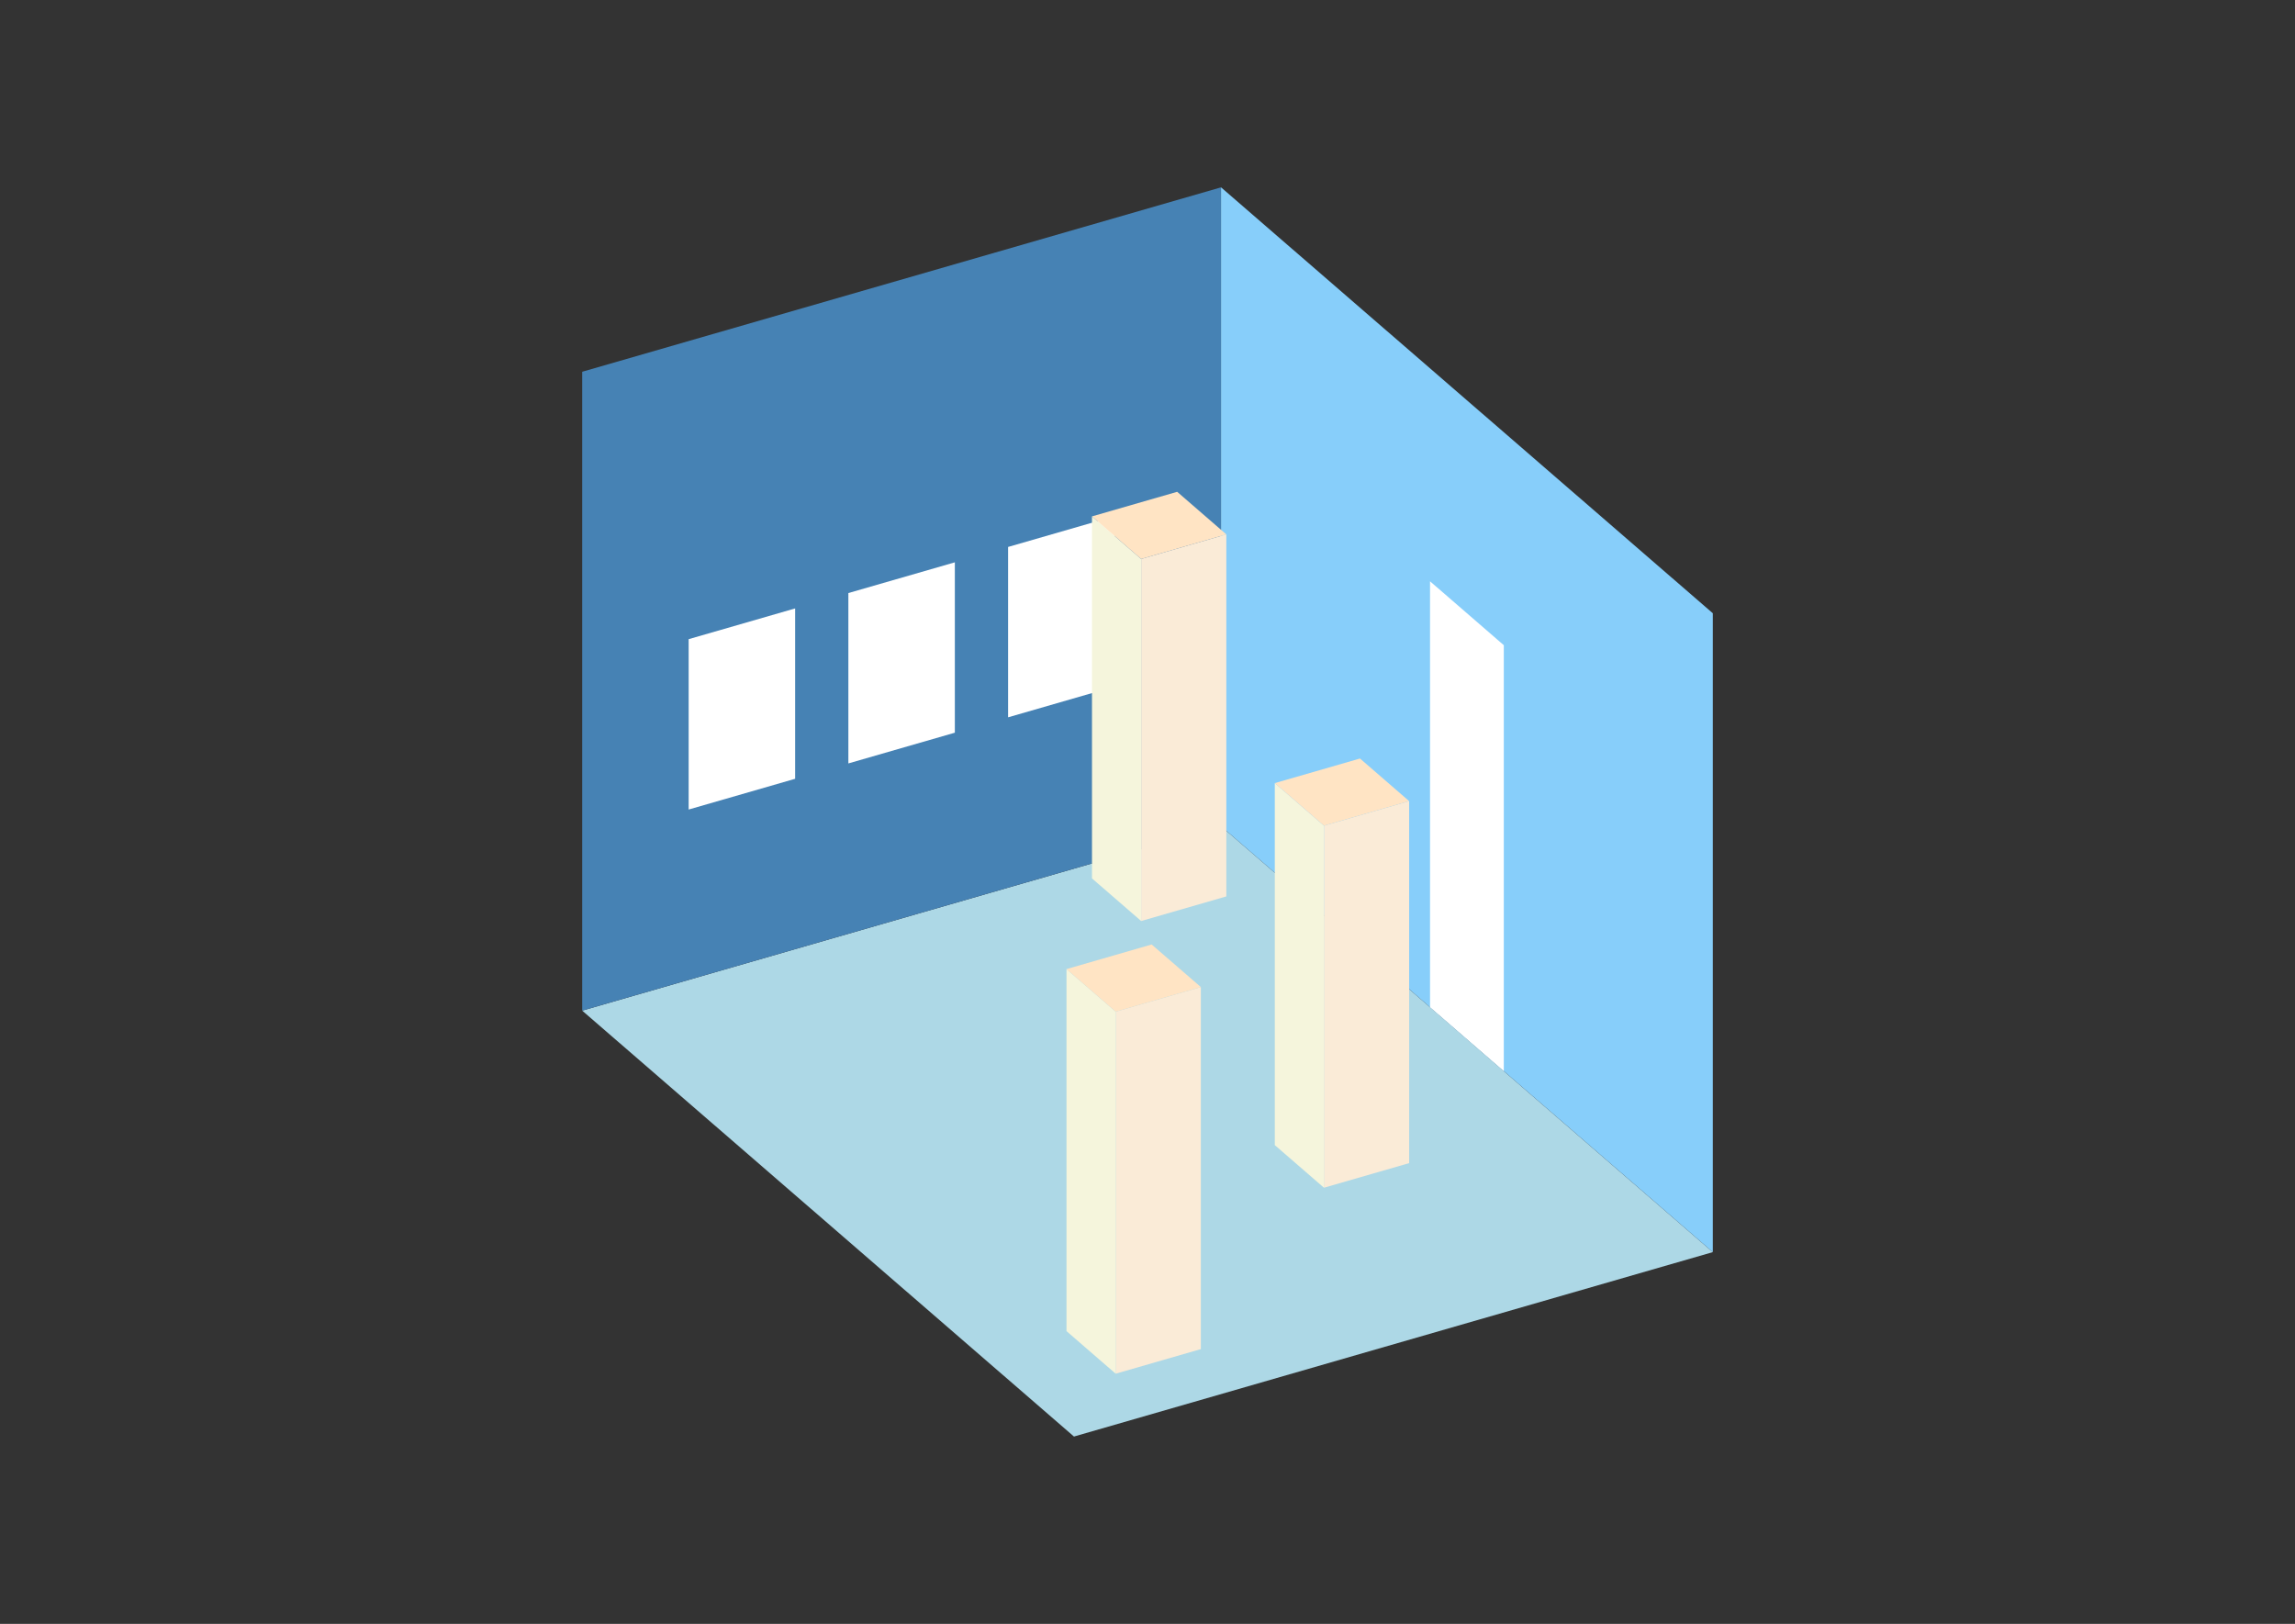 <?xml version="1.0" encoding="UTF-8"?>
<svg
  xmlns="http://www.w3.org/2000/svg"
  width="848"
  height="600"
  style="background-color:white"
>
  <rect width="100%" height="100%" fill="#333333" stroke="none"/>
  <polygon fill="lightblue" points="396.831,530.78 215.119,373.413 451.169,305.271 632.881,462.638" />
  <polygon fill="steelblue" points="215.119,373.413 215.119,137.362 451.169,69.22 451.169,305.271" />
  <polygon fill="lightskyblue" points="632.881,462.638 632.881,226.587 451.169,69.22 451.169,305.271" />
  <polygon fill="white" points="555.654,395.757 555.654,238.39 528.397,214.785 528.397,372.152" />
  <polygon fill="white" points="254.46,299.109 254.46,236.162 293.802,224.805 293.802,287.752" />
  <polygon fill="white" points="313.473,282.073 313.473,219.127 352.815,207.77 352.815,270.716" />
  <polygon fill="white" points="372.486,265.038 372.486,202.091 411.828,190.734 411.828,253.681" />
  <polygon fill="antiquewhite" points="489.208,438.845 489.208,305.083 520.681,295.997 520.681,429.759" />
  <polygon fill="beige" points="489.208,438.845 489.208,305.083 471.037,289.346 471.037,423.108" />
  <polygon fill="bisque" points="489.208,305.083 471.037,289.346 502.51,280.26 520.681,295.997" />
  <polygon fill="antiquewhite" points="412.239,507.561 412.239,373.799 443.713,364.713 443.713,498.475" />
  <polygon fill="beige" points="412.239,507.561 412.239,373.799 394.068,358.062 394.068,491.824" />
  <polygon fill="bisque" points="412.239,373.799 394.068,358.062 425.542,348.976 443.713,364.713" />
  <polygon fill="antiquewhite" points="421.659,340.299 421.659,206.536 453.132,197.451 453.132,331.213" />
  <polygon fill="beige" points="421.659,340.299 421.659,206.536 403.487,190.8 403.487,324.562" />
  <polygon fill="bisque" points="421.659,206.536 403.487,190.8 434.961,181.714 453.132,197.451" />
</svg>
